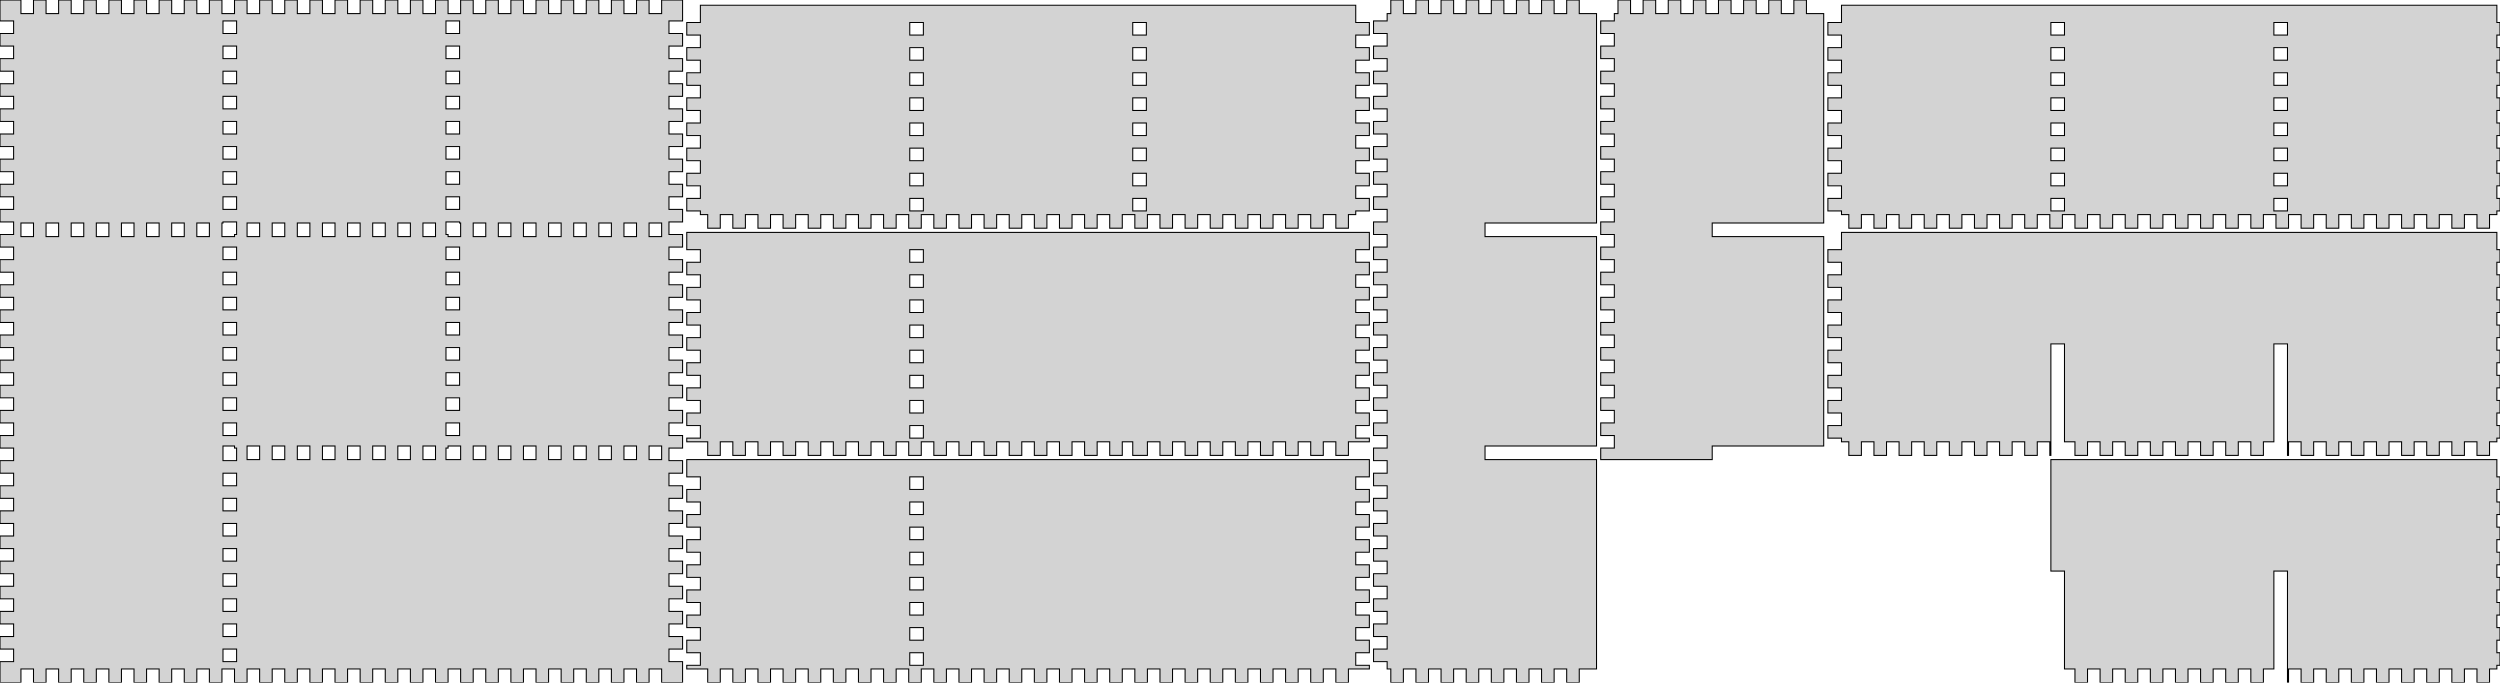 <?xml version="1.0" standalone="no"?>
<!DOCTYPE svg PUBLIC "-//W3C//DTD SVG 1.1//EN" "http://www.w3.org/Graphics/SVG/1.1/DTD/svg11.dtd">
<svg width="1194" height="326" viewBox="0 -326 1194 326" xmlns="http://www.w3.org/2000/svg" version="1.1">
<title>OpenSCAD Model</title>
<path d="
M 10,-6.5 L 16,-6.5 L 16,-0 L 22,-0 L 22,-6.5 L 28,-6.5
 L 28,-0 L 34,-0 L 34,-6.5 L 40,-6.5 L 40,-0 L 46,-0
 L 46,-6.5 L 52,-6.5 L 52,-0 L 58,-0 L 58,-6.5 L 64,-6.5
 L 64,-0 L 70,-0 L 70,-6.5 L 76,-6.5 L 76,-0 L 82,-0
 L 82,-6.5 L 88,-6.5 L 88,-0 L 94,-0 L 94,-6.5 L 100,-6.5
 L 100,-0 L 106,-0 L 106,-6.5 L 112,-6.5 L 112,-0 L 118,-0
 L 118,-6.5 L 124,-6.5 L 124,-0 L 130,-0 L 130,-6.5 L 136,-6.5
 L 136,-0 L 142,-0 L 142,-6.5 L 148,-6.5 L 148,-0 L 154,-0
 L 154,-6.5 L 160,-6.5 L 160,-0 L 166,-0 L 166,-6.5 L 172,-6.5
 L 172,-0 L 178,-0 L 178,-6.5 L 184,-6.5 L 184,-0 L 190,-0
 L 190,-6.5 L 196,-6.5 L 196,-0 L 202,-0 L 202,-6.5 L 208,-6.5
 L 208,-0 L 214,-0 L 214,-6.5 L 220,-6.5 L 220,-0 L 226,-0
 L 226,-6.5 L 232,-6.5 L 232,-0 L 238,-0 L 238,-6.5 L 244,-6.5
 L 244,-0 L 250,-0 L 250,-6.5 L 256,-6.5 L 256,-0 L 262,-0
 L 262,-6.5 L 268,-6.5 L 268,-0 L 274,-0 L 274,-6.5 L 280,-6.5
 L 280,-0 L 286,-0 L 286,-6.5 L 292,-6.5 L 292,-0 L 298,-0
 L 298,-6.5 L 304,-6.5 L 304,-0 L 310,-0 L 310,-6.5 L 316,-6.5
 L 316,-0 L 326,-0 L 326,-10 L 319.5,-10 L 319.5,-16 L 326,-16
 L 326,-22 L 319.5,-22 L 319.5,-28 L 326,-28 L 326,-34 L 319.5,-34
 L 319.5,-40 L 326,-40 L 326,-46 L 319.5,-46 L 319.5,-52 L 326,-52
 L 326,-58 L 319.5,-58 L 319.5,-64 L 326,-64 L 326,-70 L 319.5,-70
 L 319.5,-76 L 326,-76 L 326,-82 L 319.5,-82 L 319.5,-88 L 326,-88
 L 326,-94 L 319.5,-94 L 319.5,-100 L 326,-100 L 326,-106 L 319.5,-106
 L 319.5,-112 L 326,-112 L 326,-118 L 319.5,-118 L 319.5,-124 L 326,-124
 L 326,-130 L 319.5,-130 L 319.5,-136 L 326,-136 L 326,-142 L 319.5,-142
 L 319.5,-148 L 326,-148 L 326,-154 L 319.5,-154 L 319.5,-160 L 326,-160
 L 326,-166 L 319.5,-166 L 319.5,-172 L 326,-172 L 326,-178 L 319.5,-178
 L 319.5,-184 L 326,-184 L 326,-190 L 319.5,-190 L 319.5,-196 L 326,-196
 L 326,-202 L 319.5,-202 L 319.5,-208 L 326,-208 L 326,-214 L 319.5,-214
 L 319.5,-220 L 326,-220 L 326,-226 L 319.5,-226 L 319.5,-232 L 326,-232
 L 326,-238 L 319.5,-238 L 319.5,-244 L 326,-244 L 326,-250 L 319.5,-250
 L 319.5,-256 L 326,-256 L 326,-262 L 319.5,-262 L 319.5,-268 L 326,-268
 L 326,-274 L 319.5,-274 L 319.5,-280 L 326,-280 L 326,-286 L 319.5,-286
 L 319.5,-292 L 326,-292 L 326,-298 L 319.5,-298 L 319.5,-304 L 326,-304
 L 326,-310 L 319.5,-310 L 319.5,-316 L 326,-316 L 326,-326 L 316,-326
 L 316,-319.5 L 310,-319.5 L 310,-326 L 304,-326 L 304,-319.5 L 298,-319.5
 L 298,-326 L 292,-326 L 292,-319.5 L 286,-319.5 L 286,-326 L 280,-326
 L 280,-319.5 L 274,-319.5 L 274,-326 L 268,-326 L 268,-319.5 L 262,-319.5
 L 262,-326 L 256,-326 L 256,-319.5 L 250,-319.5 L 250,-326 L 244,-326
 L 244,-319.5 L 238,-319.5 L 238,-326 L 232,-326 L 232,-319.5 L 226,-319.5
 L 226,-326 L 220,-326 L 220,-319.5 L 214,-319.5 L 214,-326 L 208,-326
 L 208,-319.5 L 202,-319.5 L 202,-326 L 196,-326 L 196,-319.5 L 190,-319.5
 L 190,-326 L 184,-326 L 184,-319.5 L 178,-319.5 L 178,-326 L 172,-326
 L 172,-319.5 L 166,-319.5 L 166,-326 L 160,-326 L 160,-319.5 L 154,-319.5
 L 154,-326 L 148,-326 L 148,-319.5 L 142,-319.5 L 142,-326 L 136,-326
 L 136,-319.5 L 130,-319.5 L 130,-326 L 124,-326 L 124,-319.5 L 118,-319.5
 L 118,-326 L 112,-326 L 112,-319.5 L 106,-319.5 L 106,-326 L 100,-326
 L 100,-319.5 L 94,-319.5 L 94,-326 L 88,-326 L 88,-319.5 L 82,-319.5
 L 82,-326 L 76,-326 L 76,-319.5 L 70,-319.5 L 70,-326 L 64,-326
 L 64,-319.5 L 58,-319.5 L 58,-326 L 52,-326 L 52,-319.5 L 46,-319.5
 L 46,-326 L 40,-326 L 40,-319.5 L 34,-319.5 L 34,-326 L 28,-326
 L 28,-319.5 L 22,-319.5 L 22,-326 L 16,-326 L 16,-319.5 L 10,-319.5
 L 10,-326 L 0,-326 L 0,-316 L 6.5,-316 L 6.5,-310 L 0,-310
 L 0,-304 L 6.5,-304 L 6.5,-298 L 0,-298 L 0,-292 L 6.5,-292
 L 6.5,-286 L 0,-286 L 0,-280 L 6.5,-280 L 6.5,-274 L 0,-274
 L 0,-268 L 6.5,-268 L 6.5,-262 L 0,-262 L 0,-256 L 6.5,-256
 L 6.5,-250 L 0,-250 L 0,-244 L 6.5,-244 L 6.5,-238 L 0,-238
 L 0,-232 L 6.5,-232 L 6.5,-226 L 0,-226 L 0,-220 L 6.5,-220
 L 6.5,-214 L 0,-214 L 0,-208 L 6.5,-208 L 6.5,-202 L 0,-202
 L 0,-196 L 6.5,-196 L 6.5,-190 L 0,-190 L 0,-184 L 6.5,-184
 L 6.5,-178 L 0,-178 L 0,-172 L 6.5,-172 L 6.5,-166 L 0,-166
 L 0,-160 L 6.5,-160 L 6.5,-154 L 0,-154 L 0,-148 L 6.5,-148
 L 6.5,-142 L 0,-142 L 0,-136 L 6.5,-136 L 6.5,-130 L 0,-130
 L 0,-124 L 6.5,-124 L 6.5,-118 L 0,-118 L 0,-112 L 6.5,-112
 L 6.5,-106 L 0,-106 L 0,-100 L 6.5,-100 L 6.5,-94 L 0,-94
 L 0,-88 L 6.5,-88 L 6.5,-82 L 0,-82 L 0,-76 L 6.5,-76
 L 6.5,-70 L 0,-70 L 0,-64 L 6.5,-64 L 6.5,-58 L 0,-58
 L 0,-52 L 6.5,-52 L 6.5,-46 L 0,-46 L 0,-40 L 6.5,-40
 L 6.5,-34 L 0,-34 L 0,-28 L 6.5,-28 L 6.5,-22 L 0,-22
 L 0,-16 L 6.5,-16 L 6.5,-10 L 0,-10 L 0,-0 L 10,-0
 z
M 106.5,-310 L 106.5,-316 L 113,-316 L 113,-310 z
M 213,-310 L 213,-316 L 219.5,-316 L 219.5,-310 z
M 106.5,-298 L 106.5,-304 L 113,-304 L 113,-298 z
M 213,-298 L 213,-304 L 219.5,-304 L 219.5,-298 z
M 213,-286 L 213,-292 L 219.5,-292 L 219.5,-286 z
M 106.5,-286 L 106.5,-292 L 113,-292 L 113,-286 z
M 213,-274 L 213,-280 L 219.5,-280 L 219.5,-274 z
M 106.5,-274 L 106.5,-280 L 113,-280 L 113,-274 z
M 106.5,-262 L 106.5,-268 L 113,-268 L 113,-262 z
M 213,-262 L 213,-268 L 219.5,-268 L 219.5,-262 z
M 213,-250 L 213,-256 L 219.5,-256 L 219.5,-250 z
M 106.5,-250 L 106.5,-256 L 113,-256 L 113,-250 z
M 213,-238 L 213,-244 L 219.5,-244 L 219.5,-238 z
M 106.5,-238 L 106.5,-244 L 113,-244 L 113,-238 z
M 106.5,-226 L 106.5,-232 L 113,-232 L 113,-226 z
M 213,-226 L 213,-232 L 219.5,-232 L 219.5,-226 z
M 214,-213 L 214,-214 L 213,-214 L 213,-220 L 219.5,-220 L 219.5,-219.5
 L 220,-219.5 L 220,-213 z
M 106,-213 L 106,-219.5 L 106.5,-219.5 L 106.5,-220 L 113,-220 L 113,-214
 L 112,-214 L 112,-213 z
M 34,-213 L 34,-219.5 L 40,-219.5 L 40,-213 z
M 226,-213 L 226,-219.5 L 232,-219.5 L 232,-213 z
M 238,-213 L 238,-219.5 L 244,-219.5 L 244,-213 z
M 262,-213 L 262,-219.5 L 268,-219.5 L 268,-213 z
M 274,-213 L 274,-219.5 L 280,-219.5 L 280,-213 z
M 286,-213 L 286,-219.5 L 292,-219.5 L 292,-213 z
M 298,-213 L 298,-219.5 L 304,-219.5 L 304,-213 z
M 310,-213 L 310,-219.5 L 316,-219.5 L 316,-213 z
M 154,-213 L 154,-219.5 L 160,-219.5 L 160,-213 z
M 142,-213 L 142,-219.5 L 148,-219.5 L 148,-213 z
M 166,-213 L 166,-219.5 L 172,-219.5 L 172,-213 z
M 250,-213 L 250,-219.5 L 256,-219.5 L 256,-213 z
M 46,-213 L 46,-219.5 L 52,-219.5 L 52,-213 z
M 58,-213 L 58,-219.5 L 64,-219.5 L 64,-213 z
M 70,-213 L 70,-219.5 L 76,-219.5 L 76,-213 z
M 82,-213 L 82,-219.5 L 88,-219.5 L 88,-213 z
M 94,-213 L 94,-219.5 L 100,-219.5 L 100,-213 z
M 118,-213 L 118,-219.5 L 124,-219.5 L 124,-213 z
M 130,-213 L 130,-219.5 L 136,-219.5 L 136,-213 z
M 10,-213 L 10,-219.5 L 16,-219.5 L 16,-213 z
M 178,-213 L 178,-219.5 L 184,-219.5 L 184,-213 z
M 190,-213 L 190,-219.5 L 196,-219.5 L 196,-213 z
M 22,-213 L 22,-219.5 L 28,-219.5 L 28,-213 z
M 202,-213 L 202,-219.5 L 208,-219.5 L 208,-213 z
M 213,-202 L 213,-208 L 219.5,-208 L 219.5,-202 z
M 106.5,-202 L 106.5,-208 L 113,-208 L 113,-202 z
M 213,-190 L 213,-196 L 219.5,-196 L 219.5,-190 z
M 106.5,-190 L 106.5,-196 L 113,-196 L 113,-190 z
M 106.5,-178 L 106.5,-184 L 113,-184 L 113,-178 z
M 213,-178 L 213,-184 L 219.5,-184 L 219.5,-178 z
M 106.5,-166 L 106.5,-172 L 113,-172 L 113,-166 z
M 213,-166 L 213,-172 L 219.5,-172 L 219.5,-166 z
M 213,-154 L 213,-160 L 219.5,-160 L 219.5,-154 z
M 106.5,-154 L 106.5,-160 L 113,-160 L 113,-154 z
M 106.5,-142 L 106.5,-148 L 113,-148 L 113,-142 z
M 213,-142 L 213,-148 L 219.5,-148 L 219.5,-142 z
M 213,-130 L 213,-136 L 219.5,-136 L 219.5,-130 z
M 106.5,-130 L 106.5,-136 L 113,-136 L 113,-130 z
M 106.5,-118 L 106.5,-124 L 113,-124 L 113,-118 z
M 213,-118 L 213,-124 L 219.5,-124 L 219.5,-118 z
M 310,-106.5 L 310,-113 L 316,-113 L 316,-106.5 z
M 274,-106.5 L 274,-113 L 280,-113 L 280,-106.5 z
M 250,-106.5 L 250,-113 L 256,-113 L 256,-106.5 z
M 238,-106.5 L 238,-113 L 244,-113 L 244,-106.5 z
M 226,-106.5 L 226,-113 L 232,-113 L 232,-106.5 z
M 213,-106.5 L 213,-112 L 214,-112 L 214,-113 L 220,-113 L 220,-106.5
 z
M 202,-106.5 L 202,-113 L 208,-113 L 208,-106.5 z
M 190,-106.5 L 190,-113 L 196,-113 L 196,-106.5 z
M 178,-106.5 L 178,-113 L 184,-113 L 184,-106.5 z
M 154,-106.5 L 154,-113 L 160,-113 L 160,-106.5 z
M 118,-106.5 L 118,-113 L 124,-113 L 124,-106.5 z
M 130,-106.5 L 130,-113 L 136,-113 L 136,-106.5 z
M 142,-106.5 L 142,-113 L 148,-113 L 148,-106.5 z
M 106.5,-106 L 106.5,-113 L 112,-113 L 112,-112 L 113,-112 L 113,-106
 z
M 298,-106.5 L 298,-113 L 304,-113 L 304,-106.5 z
M 286,-106.5 L 286,-113 L 292,-113 L 292,-106.5 z
M 262,-106.5 L 262,-113 L 268,-113 L 268,-106.5 z
M 166,-106.5 L 166,-113 L 172,-113 L 172,-106.5 z
M 106.5,-94 L 106.5,-100 L 113,-100 L 113,-94 z
M 106.5,-82 L 106.5,-88 L 113,-88 L 113,-82 z
M 106.5,-70 L 106.5,-76 L 113,-76 L 113,-70 z
M 106.5,-58 L 106.5,-64 L 113,-64 L 113,-58 z
M 106.5,-46 L 106.5,-52 L 113,-52 L 113,-46 z
M 106.5,-34 L 106.5,-40 L 113,-40 L 113,-34 z
M 106.5,-22 L 106.5,-28 L 113,-28 L 113,-22 z
M 106.5,-10 L 106.5,-16 L 113,-16 L 113,-10 z
M 670.25,-6.5 L 676.25,-6.5 L 676.25,-0 L 682.25,-0 L 682.25,-6.5 L 688.25,-6.5
 L 688.25,-0 L 694.25,-0 L 694.25,-6.5 L 700.25,-6.5 L 700.25,-0 L 706.25,-0
 L 706.25,-6.5 L 712.25,-6.5 L 712.25,-0 L 718.25,-0 L 718.25,-6.5 L 724.25,-6.5
 L 724.25,-0 L 730.25,-0 L 730.25,-6.5 L 736.25,-6.5 L 736.25,-0 L 742.25,-0
 L 742.25,-6.5 L 748.25,-6.5 L 748.25,-0 L 754.25,-0 L 754.25,-6.5 L 762.5,-6.5
 L 762.5,-106.5 L 709.25,-106.5 L 709.25,-113 L 762.5,-113 L 762.5,-213 L 709.25,-213
 L 709.25,-219.5 L 762.5,-219.5 L 762.5,-319.5 L 754.25,-319.5 L 754.25,-326 L 748.25,-326
 L 748.25,-319.5 L 742.25,-319.5 L 742.25,-326 L 736.25,-326 L 736.25,-319.5 L 730.25,-319.5
 L 730.25,-326 L 724.25,-326 L 724.25,-319.5 L 718.25,-319.5 L 718.25,-326 L 712.25,-326
 L 712.25,-319.5 L 706.25,-319.5 L 706.25,-326 L 700.25,-326 L 700.25,-319.5 L 694.25,-319.5
 L 694.25,-326 L 688.25,-326 L 688.25,-319.5 L 682.25,-319.5 L 682.25,-326 L 676.25,-326
 L 676.25,-319.5 L 670.25,-319.5 L 670.25,-326 L 664.25,-326 L 664.25,-319.5 L 662.5,-319.5
 L 662.5,-316 L 656,-316 L 656,-310 L 662.5,-310 L 662.5,-304 L 656,-304
 L 656,-298 L 662.5,-298 L 662.5,-292 L 656,-292 L 656,-286 L 662.5,-286
 L 662.5,-280 L 656,-280 L 656,-274 L 662.5,-274 L 662.5,-268 L 656,-268
 L 656,-262 L 662.5,-262 L 662.5,-256 L 656,-256 L 656,-250 L 662.5,-250
 L 662.5,-244 L 656,-244 L 656,-238 L 662.5,-238 L 662.5,-232 L 656,-232
 L 656,-226 L 662.5,-226 L 662.5,-220 L 656,-220 L 656,-214 L 662.5,-214
 L 662.5,-208 L 656,-208 L 656,-202 L 662.5,-202 L 662.5,-196 L 656,-196
 L 656,-190 L 662.5,-190 L 662.5,-184 L 656,-184 L 656,-178 L 662.5,-178
 L 662.5,-172 L 656,-172 L 656,-166 L 662.5,-166 L 662.5,-160 L 656,-160
 L 656,-154 L 662.5,-154 L 662.5,-148 L 656,-148 L 656,-142 L 662.5,-142
 L 662.5,-136 L 656,-136 L 656,-130 L 662.5,-130 L 662.5,-124 L 656,-124
 L 656,-118 L 662.5,-118 L 662.5,-112 L 656,-112 L 656,-106 L 662.5,-106
 L 662.5,-100 L 656,-100 L 656,-94 L 662.5,-94 L 662.5,-88 L 656,-88
 L 656,-82 L 662.5,-82 L 662.5,-76 L 656,-76 L 656,-70 L 662.5,-70
 L 662.5,-64 L 656,-64 L 656,-58 L 662.5,-58 L 662.5,-52 L 656,-52
 L 656,-46 L 662.5,-46 L 662.5,-40 L 656,-40 L 656,-34 L 662.5,-34
 L 662.5,-28 L 656,-28 L 656,-22 L 662.5,-22 L 662.5,-16 L 656,-16
 L 656,-10 L 662.5,-10 L 662.5,-6.5 L 664.25,-6.5 L 664.25,-0 L 670.25,-0
 z
M 817.75,-113 L 871,-113 L 871,-213 L 817.75,-213 L 817.75,-219.5 L 871,-219.5
 L 871,-319.5 L 862.75,-319.5 L 862.75,-326 L 856.75,-326 L 856.75,-319.5 L 850.75,-319.5
 L 850.75,-326 L 844.75,-326 L 844.75,-319.5 L 838.75,-319.5 L 838.75,-326 L 832.75,-326
 L 832.75,-319.5 L 826.75,-319.5 L 826.75,-326 L 820.75,-326 L 820.75,-319.5 L 814.75,-319.5
 L 814.75,-326 L 808.75,-326 L 808.75,-319.5 L 802.75,-319.5 L 802.75,-326 L 796.75,-326
 L 796.75,-319.5 L 790.75,-319.5 L 790.75,-326 L 784.75,-326 L 784.75,-319.5 L 778.75,-319.5
 L 778.75,-326 L 772.75,-326 L 772.75,-319.5 L 771,-319.5 L 771,-316 L 764.5,-316
 L 764.5,-310 L 771,-310 L 771,-304 L 764.5,-304 L 764.5,-298 L 771,-298
 L 771,-292 L 764.5,-292 L 764.5,-286 L 771,-286 L 771,-280 L 764.5,-280
 L 764.5,-274 L 771,-274 L 771,-268 L 764.5,-268 L 764.5,-262 L 771,-262
 L 771,-256 L 764.5,-256 L 764.5,-250 L 771,-250 L 771,-244 L 764.5,-244
 L 764.5,-238 L 771,-238 L 771,-232 L 764.5,-232 L 764.5,-226 L 771,-226
 L 771,-220 L 764.5,-220 L 764.5,-214 L 771,-214 L 771,-208 L 764.5,-208
 L 764.5,-202 L 771,-202 L 771,-196 L 764.5,-196 L 764.5,-190 L 771,-190
 L 771,-184 L 764.5,-184 L 764.5,-178 L 771,-178 L 771,-172 L 764.5,-172
 L 764.5,-166 L 771,-166 L 771,-160 L 764.5,-160 L 764.5,-154 L 771,-154
 L 771,-148 L 764.5,-148 L 764.5,-142 L 771,-142 L 771,-136 L 764.5,-136
 L 764.5,-130 L 771,-130 L 771,-124 L 764.5,-124 L 764.5,-118 L 771,-118
 L 771,-112 L 764.5,-112 L 764.5,-106.5 L 817.75,-106.5 z
M 889,-223.5 L 895,-223.5 L 895,-217 L 901,-217 L 901,-223.5 L 907,-223.5
 L 907,-217 L 913,-217 L 913,-223.5 L 919,-223.5 L 919,-217 L 925,-217
 L 925,-223.5 L 931,-223.5 L 931,-217 L 937,-217 L 937,-223.5 L 943,-223.5
 L 943,-217 L 949,-217 L 949,-223.5 L 955,-223.5 L 955,-217 L 961,-217
 L 961,-223.5 L 967,-223.5 L 967,-217 L 973,-217 L 973,-223.5 L 979,-223.5
 L 979,-217 L 985,-217 L 985,-223.5 L 991,-223.5 L 991,-217 L 997,-217
 L 997,-223.5 L 1003,-223.5 L 1003,-217 L 1009,-217 L 1009,-223.5 L 1015,-223.5
 L 1015,-217 L 1021,-217 L 1021,-223.5 L 1027,-223.5 L 1027,-217 L 1033,-217
 L 1033,-223.5 L 1039,-223.5 L 1039,-217 L 1045,-217 L 1045,-223.5 L 1051,-223.5
 L 1051,-217 L 1057,-217 L 1057,-223.5 L 1063,-223.5 L 1063,-217 L 1069,-217
 L 1069,-223.5 L 1075,-223.5 L 1075,-217 L 1081,-217 L 1081,-223.5 L 1087,-223.5
 L 1087,-217 L 1093,-217 L 1093,-223.5 L 1099,-223.5 L 1099,-217 L 1105,-217
 L 1105,-223.5 L 1111,-223.5 L 1111,-217 L 1117,-217 L 1117,-223.5 L 1123,-223.5
 L 1123,-217 L 1129,-217 L 1129,-223.5 L 1135,-223.5 L 1135,-217 L 1141,-217
 L 1141,-223.5 L 1147,-223.5 L 1147,-217 L 1153,-217 L 1153,-223.5 L 1159,-223.5
 L 1159,-217 L 1165,-217 L 1165,-223.5 L 1171,-223.5 L 1171,-217 L 1177,-217
 L 1177,-223.5 L 1183,-223.5 L 1183,-217 L 1189,-217 L 1189,-223.5 L 1192.5,-223.5
 L 1192.5,-225.25 L 1194,-225.25 L 1194,-231.25 L 1192.5,-231.25 L 1192.5,-237.25 L 1194,-237.25
 L 1194,-243.25 L 1192.5,-243.25 L 1192.5,-249.25 L 1194,-249.25 L 1194,-255.25 L 1192.5,-255.25
 L 1192.5,-261.25 L 1194,-261.25 L 1194,-267.25 L 1192.5,-267.25 L 1192.5,-273.25 L 1194,-273.25
 L 1194,-279.25 L 1192.5,-279.25 L 1192.5,-285.25 L 1194,-285.25 L 1194,-291.25 L 1192.5,-291.25
 L 1192.5,-297.25 L 1194,-297.25 L 1194,-303.25 L 1192.5,-303.25 L 1192.5,-309.25 L 1194,-309.25
 L 1194,-315.25 L 1192.5,-315.25 L 1192.5,-323.5 L 879.5,-323.5 L 879.5,-315.25 L 873,-315.25
 L 873,-309.25 L 879.5,-309.25 L 879.5,-303.25 L 873,-303.25 L 873,-297.25 L 879.5,-297.25
 L 879.5,-291.25 L 873,-291.25 L 873,-285.25 L 879.5,-285.25 L 879.5,-279.25 L 873,-279.25
 L 873,-273.25 L 879.5,-273.25 L 879.5,-267.25 L 873,-267.25 L 873,-261.25 L 879.5,-261.25
 L 879.5,-255.25 L 873,-255.25 L 873,-249.25 L 879.5,-249.25 L 879.5,-243.25 L 873,-243.25
 L 873,-237.25 L 879.5,-237.25 L 879.5,-231.25 L 873,-231.25 L 873,-225.25 L 879.5,-225.25
 L 879.5,-223.5 L 883,-223.5 L 883,-217 L 889,-217 z
M 979.5,-309.25 L 979.5,-315.25 L 986,-315.25 L 986,-309.25 z
M 1086,-309.25 L 1086,-315.25 L 1092.5,-315.25 L 1092.5,-309.25 z
M 979.5,-297.25 L 979.5,-303.25 L 986,-303.25 L 986,-297.25 z
M 1086,-297.25 L 1086,-303.25 L 1092.5,-303.25 L 1092.5,-297.25 z
M 1086,-285.25 L 1086,-291.25 L 1092.5,-291.25 L 1092.5,-285.25 z
M 979.5,-285.25 L 979.5,-291.25 L 986,-291.25 L 986,-285.25 z
M 979.5,-273.25 L 979.5,-279.25 L 986,-279.25 L 986,-273.25 z
M 1086,-273.25 L 1086,-279.25 L 1092.5,-279.25 L 1092.5,-273.25 z
M 979.5,-261.25 L 979.5,-267.25 L 986,-267.25 L 986,-261.25 z
M 1086,-261.25 L 1086,-267.25 L 1092.5,-267.25 L 1092.5,-261.25 z
M 979.5,-249.25 L 979.5,-255.25 L 986,-255.25 L 986,-249.25 z
M 1086,-249.25 L 1086,-255.25 L 1092.5,-255.25 L 1092.5,-249.25 z
M 979.5,-237.25 L 979.5,-243.25 L 986,-243.25 L 986,-237.25 z
M 1086,-237.25 L 1086,-243.25 L 1092.5,-243.25 L 1092.5,-237.25 z
M 979.5,-225.25 L 979.5,-231.25 L 986,-231.25 L 986,-225.25 z
M 1086,-225.25 L 1086,-231.25 L 1092.5,-231.25 L 1092.5,-225.25 z
M 344,-223.5 L 350,-223.5 L 350,-217 L 356,-217 L 356,-223.5 L 362,-223.5
 L 362,-217 L 368,-217 L 368,-223.5 L 374,-223.5 L 374,-217 L 380,-217
 L 380,-223.5 L 386,-223.5 L 386,-217 L 392,-217 L 392,-223.5 L 398,-223.5
 L 398,-217 L 404,-217 L 404,-223.5 L 410,-223.5 L 410,-217 L 416,-217
 L 416,-223.5 L 422,-223.5 L 422,-217 L 428,-217 L 428,-223.5 L 434,-223.5
 L 434,-217 L 440,-217 L 440,-223.5 L 446,-223.5 L 446,-217 L 452,-217
 L 452,-223.5 L 458,-223.5 L 458,-217 L 464,-217 L 464,-223.5 L 470,-223.5
 L 470,-217 L 476,-217 L 476,-223.5 L 482,-223.5 L 482,-217 L 488,-217
 L 488,-223.5 L 494,-223.5 L 494,-217 L 500,-217 L 500,-223.5 L 506,-223.5
 L 506,-217 L 512,-217 L 512,-223.5 L 518,-223.5 L 518,-217 L 524,-217
 L 524,-223.5 L 530,-223.5 L 530,-217 L 536,-217 L 536,-223.5 L 542,-223.5
 L 542,-217 L 548,-217 L 548,-223.5 L 554,-223.5 L 554,-217 L 560,-217
 L 560,-223.5 L 566,-223.5 L 566,-217 L 572,-217 L 572,-223.5 L 578,-223.5
 L 578,-217 L 584,-217 L 584,-223.5 L 590,-223.5 L 590,-217 L 596,-217
 L 596,-223.5 L 602,-223.5 L 602,-217 L 608,-217 L 608,-223.5 L 614,-223.5
 L 614,-217 L 620,-217 L 620,-223.5 L 626,-223.5 L 626,-217 L 632,-217
 L 632,-223.5 L 638,-223.5 L 638,-217 L 644,-217 L 644,-223.5 L 647.5,-223.5
 L 647.5,-225.25 L 654,-225.25 L 654,-231.25 L 647.5,-231.25 L 647.5,-237.25 L 654,-237.25
 L 654,-243.25 L 647.5,-243.25 L 647.5,-249.25 L 654,-249.25 L 654,-255.25 L 647.5,-255.25
 L 647.5,-261.25 L 654,-261.25 L 654,-267.25 L 647.5,-267.25 L 647.5,-273.25 L 654,-273.25
 L 654,-279.25 L 647.5,-279.25 L 647.5,-285.25 L 654,-285.25 L 654,-291.25 L 647.5,-291.25
 L 647.5,-297.25 L 654,-297.25 L 654,-303.25 L 647.5,-303.25 L 647.5,-309.25 L 654,-309.25
 L 654,-315.25 L 647.5,-315.25 L 647.5,-323.5 L 334.5,-323.5 L 334.5,-315.25 L 328,-315.25
 L 328,-309.25 L 334.5,-309.25 L 334.5,-303.25 L 328,-303.25 L 328,-297.25 L 334.5,-297.25
 L 334.5,-291.25 L 328,-291.25 L 328,-285.25 L 334.5,-285.25 L 334.5,-279.25 L 328,-279.25
 L 328,-273.25 L 334.5,-273.25 L 334.5,-267.25 L 328,-267.25 L 328,-261.25 L 334.5,-261.25
 L 334.5,-255.25 L 328,-255.25 L 328,-249.25 L 334.5,-249.25 L 334.5,-243.25 L 328,-243.25
 L 328,-237.25 L 334.5,-237.25 L 334.5,-231.25 L 328,-231.25 L 328,-225.25 L 334.5,-225.25
 L 334.5,-223.5 L 338,-223.5 L 338,-217 L 344,-217 z
M 541,-309.25 L 541,-315.25 L 547.5,-315.25 L 547.5,-309.25 z
M 434.5,-309.25 L 434.5,-315.25 L 441,-315.25 L 441,-309.25 z
M 541,-297.25 L 541,-303.25 L 547.5,-303.25 L 547.5,-297.25 z
M 434.5,-297.25 L 434.5,-303.25 L 441,-303.25 L 441,-297.25 z
M 434.5,-285.25 L 434.5,-291.25 L 441,-291.25 L 441,-285.25 z
M 541,-285.25 L 541,-291.25 L 547.5,-291.25 L 547.5,-285.25 z
M 541,-273.25 L 541,-279.25 L 547.5,-279.25 L 547.5,-273.25 z
M 434.5,-273.25 L 434.5,-279.25 L 441,-279.25 L 441,-273.25 z
M 541,-261.25 L 541,-267.25 L 547.5,-267.25 L 547.5,-261.25 z
M 434.5,-261.25 L 434.5,-267.25 L 441,-267.25 L 441,-261.25 z
M 434.5,-249.25 L 434.5,-255.25 L 441,-255.25 L 441,-249.25 z
M 541,-249.25 L 541,-255.25 L 547.5,-255.25 L 547.5,-249.25 z
M 434.5,-237.25 L 434.5,-243.25 L 441,-243.25 L 441,-237.25 z
M 541,-237.25 L 541,-243.25 L 547.5,-243.25 L 547.5,-237.25 z
M 541,-225.25 L 541,-231.25 L 547.5,-231.25 L 547.5,-225.25 z
M 434.5,-225.25 L 434.5,-231.25 L 441,-231.25 L 441,-225.25 z
M 344,-115 L 350,-115 L 350,-108.5 L 356,-108.5 L 356,-115 L 362,-115
 L 362,-108.5 L 368,-108.5 L 368,-115 L 374,-115 L 374,-108.5 L 380,-108.5
 L 380,-115 L 386,-115 L 386,-108.5 L 392,-108.5 L 392,-115 L 398,-115
 L 398,-108.5 L 404,-108.5 L 404,-115 L 410,-115 L 410,-108.5 L 416,-108.5
 L 416,-115 L 422,-115 L 422,-108.5 L 428,-108.5 L 428,-115 L 434,-115
 L 434,-108.5 L 440,-108.5 L 440,-115 L 446,-115 L 446,-108.5 L 452,-108.5
 L 452,-115 L 458,-115 L 458,-108.5 L 464,-108.5 L 464,-115 L 470,-115
 L 470,-108.5 L 476,-108.5 L 476,-115 L 482,-115 L 482,-108.5 L 488,-108.5
 L 488,-115 L 494,-115 L 494,-108.5 L 500,-108.5 L 500,-115 L 506,-115
 L 506,-108.5 L 512,-108.5 L 512,-115 L 518,-115 L 518,-108.5 L 524,-108.5
 L 524,-115 L 530,-115 L 530,-108.5 L 536,-108.5 L 536,-115 L 541,-115
 L 541,-108.5 L 548,-108.5 L 548,-115 L 554,-115 L 554,-108.5 L 560,-108.5
 L 560,-115 L 566,-115 L 566,-108.5 L 572,-108.5 L 572,-115 L 578,-115
 L 578,-108.5 L 584,-108.5 L 584,-115 L 590,-115 L 590,-108.5 L 596,-108.5
 L 596,-115 L 602,-115 L 602,-108.5 L 608,-108.5 L 608,-115 L 614,-115
 L 614,-108.5 L 620,-108.5 L 620,-115 L 626,-115 L 626,-108.5 L 632,-108.5
 L 632,-115 L 638,-115 L 638,-108.5 L 644,-108.5 L 644,-115 L 654,-115
 L 654,-116.75 L 647.5,-116.75 L 647.5,-122.75 L 654,-122.75 L 654,-128.75 L 647.5,-128.75
 L 647.5,-134.75 L 654,-134.75 L 654,-140.75 L 647.5,-140.75 L 647.5,-146.75 L 654,-146.75
 L 654,-152.75 L 647.5,-152.75 L 647.5,-158.75 L 654,-158.75 L 654,-164.75 L 647.5,-164.75
 L 647.5,-170.75 L 654,-170.75 L 654,-176.75 L 647.5,-176.75 L 647.5,-182.75 L 654,-182.75
 L 654,-188.75 L 647.5,-188.75 L 647.5,-194.75 L 654,-194.75 L 654,-200.75 L 647.5,-200.75
 L 647.5,-206.75 L 654,-206.75 L 654,-215 L 328,-215 L 328,-206.75 L 334.5,-206.75
 L 334.5,-200.75 L 328,-200.75 L 328,-194.75 L 334.5,-194.75 L 334.5,-188.75 L 328,-188.75
 L 328,-182.75 L 334.5,-182.75 L 334.5,-176.75 L 328,-176.75 L 328,-170.75 L 334.5,-170.75
 L 334.5,-164.75 L 328,-164.75 L 328,-158.75 L 334.5,-158.75 L 334.5,-152.75 L 328,-152.75
 L 328,-146.75 L 334.5,-146.75 L 334.5,-140.75 L 328,-140.75 L 328,-134.75 L 334.5,-134.75
 L 334.5,-128.75 L 328,-128.75 L 328,-122.75 L 334.5,-122.75 L 334.5,-116.75 L 328,-116.75
 L 328,-115 L 338,-115 L 338,-108.5 L 344,-108.5 z
M 434.5,-200.75 L 434.5,-206.75 L 441,-206.75 L 441,-200.75 z
M 434.5,-188.75 L 434.5,-194.75 L 441,-194.75 L 441,-188.75 z
M 434.5,-176.75 L 434.5,-182.75 L 441,-182.75 L 441,-176.75 z
M 434.5,-164.75 L 434.5,-170.75 L 441,-170.75 L 441,-164.75 z
M 434.5,-152.75 L 434.5,-158.75 L 441,-158.75 L 441,-152.75 z
M 434.5,-140.75 L 434.5,-146.75 L 441,-146.75 L 441,-140.75 z
M 434.5,-128.75 L 434.5,-134.75 L 441,-134.75 L 441,-128.75 z
M 434.5,-116.75 L 434.5,-122.75 L 441,-122.75 L 441,-116.75 z
M 889,-115 L 895,-115 L 895,-108.5 L 901,-108.5 L 901,-115 L 907,-115
 L 907,-108.5 L 913,-108.5 L 913,-115 L 919,-115 L 919,-108.5 L 925,-108.5
 L 925,-115 L 931,-115 L 931,-108.5 L 937,-108.5 L 937,-115 L 943,-115
 L 943,-108.5 L 949,-108.5 L 949,-115 L 955,-115 L 955,-108.5 L 961,-108.5
 L 961,-115 L 967,-115 L 967,-108.5 L 973,-108.5 L 973,-115 L 979,-115
 L 979,-108.5 L 979.5,-108.5 L 979.5,-161.75 L 986,-161.75 L 986,-115 L 991,-115
 L 991,-108.5 L 997,-108.5 L 997,-115 L 1003,-115 L 1003,-108.5 L 1009,-108.5
 L 1009,-115 L 1015,-115 L 1015,-108.5 L 1021,-108.5 L 1021,-115 L 1027,-115
 L 1027,-108.5 L 1033,-108.5 L 1033,-115 L 1039,-115 L 1039,-108.5 L 1045,-108.5
 L 1045,-115 L 1051,-115 L 1051,-108.5 L 1057,-108.5 L 1057,-115 L 1063,-115
 L 1063,-108.5 L 1069,-108.5 L 1069,-115 L 1075,-115 L 1075,-108.5 L 1081,-108.5
 L 1081,-115 L 1086,-115 L 1086,-161.75 L 1092.5,-161.75 L 1092.5,-108.5 L 1093,-108.5
 L 1093,-115 L 1099,-115 L 1099,-108.5 L 1105,-108.5 L 1105,-115 L 1111,-115
 L 1111,-108.5 L 1117,-108.5 L 1117,-115 L 1123,-115 L 1123,-108.5 L 1129,-108.5
 L 1129,-115 L 1135,-115 L 1135,-108.5 L 1141,-108.5 L 1141,-115 L 1147,-115
 L 1147,-108.5 L 1153,-108.5 L 1153,-115 L 1159,-115 L 1159,-108.5 L 1165,-108.5
 L 1165,-115 L 1171,-115 L 1171,-108.5 L 1177,-108.5 L 1177,-115 L 1183,-115
 L 1183,-108.5 L 1189,-108.5 L 1189,-115 L 1192.5,-115 L 1192.5,-116.75 L 1194,-116.75
 L 1194,-122.75 L 1192.5,-122.75 L 1192.5,-128.75 L 1194,-128.75 L 1194,-134.75 L 1192.5,-134.75
 L 1192.5,-140.75 L 1194,-140.75 L 1194,-146.75 L 1192.5,-146.75 L 1192.5,-152.75 L 1194,-152.75
 L 1194,-158.75 L 1192.5,-158.75 L 1192.5,-164.75 L 1194,-164.75 L 1194,-170.75 L 1192.5,-170.75
 L 1192.5,-176.75 L 1194,-176.75 L 1194,-182.75 L 1192.5,-182.75 L 1192.5,-188.75 L 1194,-188.75
 L 1194,-194.75 L 1192.5,-194.75 L 1192.5,-200.75 L 1194,-200.75 L 1194,-206.75 L 1192.5,-206.75
 L 1192.5,-215 L 879.5,-215 L 879.5,-206.75 L 873,-206.75 L 873,-200.75 L 879.5,-200.75
 L 879.5,-194.75 L 873,-194.75 L 873,-188.75 L 879.5,-188.75 L 879.5,-182.75 L 873,-182.75
 L 873,-176.75 L 879.5,-176.75 L 879.5,-170.75 L 873,-170.75 L 873,-164.75 L 879.5,-164.75
 L 879.5,-158.75 L 873,-158.75 L 873,-152.75 L 879.5,-152.75 L 879.5,-146.75 L 873,-146.75
 L 873,-140.75 L 879.5,-140.75 L 879.5,-134.75 L 873,-134.75 L 873,-128.75 L 879.5,-128.75
 L 879.5,-122.75 L 873,-122.75 L 873,-116.75 L 879.5,-116.75 L 879.5,-115 L 883,-115
 L 883,-108.5 L 889,-108.5 z
M 344,-6.5 L 350,-6.5 L 350,-0 L 356,-0 L 356,-6.5 L 362,-6.5
 L 362,-0 L 368,-0 L 368,-6.5 L 374,-6.5 L 374,-0 L 380,-0
 L 380,-6.5 L 386,-6.5 L 386,-0 L 392,-0 L 392,-6.5 L 398,-6.5
 L 398,-0 L 404,-0 L 404,-6.5 L 410,-6.5 L 410,-0 L 416,-0
 L 416,-6.5 L 422,-6.5 L 422,-0 L 428,-0 L 428,-6.5 L 434,-6.5
 L 434,-0 L 440,-0 L 440,-6.5 L 446,-6.5 L 446,-0 L 452,-0
 L 452,-6.5 L 458,-6.5 L 458,-0 L 464,-0 L 464,-6.5 L 470,-6.5
 L 470,-0 L 476,-0 L 476,-6.5 L 482,-6.5 L 482,-0 L 488,-0
 L 488,-6.5 L 494,-6.5 L 494,-0 L 500,-0 L 500,-6.5 L 506,-6.5
 L 506,-0 L 512,-0 L 512,-6.5 L 518,-6.5 L 518,-0 L 524,-0
 L 524,-6.5 L 530,-6.5 L 530,-0 L 536,-0 L 536,-6.5 L 542,-6.5
 L 542,-0 L 548,-0 L 548,-6.5 L 554,-6.5 L 554,-0 L 560,-0
 L 560,-6.5 L 566,-6.5 L 566,-0 L 572,-0 L 572,-6.5 L 578,-6.5
 L 578,-0 L 584,-0 L 584,-6.5 L 590,-6.5 L 590,-0 L 596,-0
 L 596,-6.5 L 602,-6.5 L 602,-0 L 608,-0 L 608,-6.5 L 614,-6.5
 L 614,-0 L 620,-0 L 620,-6.5 L 626,-6.5 L 626,-0 L 632,-0
 L 632,-6.5 L 638,-6.5 L 638,-0 L 644,-0 L 644,-6.5 L 654,-6.5
 L 654,-8.25 L 647.5,-8.25 L 647.5,-14.25 L 654,-14.25 L 654,-20.25 L 647.5,-20.25
 L 647.5,-26.25 L 654,-26.25 L 654,-32.25 L 647.5,-32.25 L 647.5,-38.25 L 654,-38.25
 L 654,-44.25 L 647.5,-44.25 L 647.5,-50.25 L 654,-50.25 L 654,-56.25 L 647.5,-56.25
 L 647.5,-62.25 L 654,-62.25 L 654,-68.25 L 647.5,-68.25 L 647.5,-74.25 L 654,-74.25
 L 654,-80.25 L 647.5,-80.25 L 647.5,-86.25 L 654,-86.25 L 654,-92.25 L 647.5,-92.25
 L 647.5,-98.25 L 654,-98.25 L 654,-106.5 L 328,-106.5 L 328,-98.25 L 334.5,-98.25
 L 334.5,-92.25 L 328,-92.25 L 328,-86.25 L 334.5,-86.25 L 334.5,-80.25 L 328,-80.25
 L 328,-74.25 L 334.5,-74.25 L 334.5,-68.25 L 328,-68.25 L 328,-62.25 L 334.5,-62.25
 L 334.5,-56.25 L 328,-56.25 L 328,-50.25 L 334.5,-50.25 L 334.5,-44.25 L 328,-44.25
 L 328,-38.25 L 334.5,-38.25 L 334.5,-32.25 L 328,-32.25 L 328,-26.25 L 334.5,-26.25
 L 334.5,-20.25 L 328,-20.25 L 328,-14.25 L 334.5,-14.25 L 334.5,-8.25 L 328,-8.25
 L 328,-6.5 L 338,-6.5 L 338,-0 L 344,-0 z
M 434.5,-92.25 L 434.5,-98.25 L 441,-98.25 L 441,-92.25 z
M 434.5,-80.25 L 434.5,-86.25 L 441,-86.25 L 441,-80.25 z
M 434.5,-68.25 L 434.5,-74.25 L 441,-74.25 L 441,-68.25 z
M 434.5,-56.25 L 434.5,-62.25 L 441,-62.25 L 441,-56.25 z
M 434.5,-44.25 L 434.5,-50.25 L 441,-50.25 L 441,-44.25 z
M 434.5,-32.25 L 434.5,-38.25 L 441,-38.25 L 441,-32.25 z
M 434.5,-20.25 L 434.5,-26.25 L 441,-26.25 L 441,-20.25 z
M 434.5,-8.25 L 434.5,-14.25 L 441,-14.25 L 441,-8.25 z
M 986,-6.5 L 991,-6.5 L 991,-0 L 997,-0 L 997,-6.5 L 1003,-6.5
 L 1003,-0 L 1009,-0 L 1009,-6.5 L 1015,-6.5 L 1015,-0 L 1021,-0
 L 1021,-6.5 L 1027,-6.5 L 1027,-0 L 1033,-0 L 1033,-6.5 L 1039,-6.5
 L 1039,-0 L 1045,-0 L 1045,-6.5 L 1051,-6.5 L 1051,-0 L 1057,-0
 L 1057,-6.5 L 1063,-6.5 L 1063,-0 L 1069,-0 L 1069,-6.5 L 1075,-6.5
 L 1075,-0 L 1081,-0 L 1081,-6.5 L 1086,-6.5 L 1086,-53.25 L 1092.5,-53.25
 L 1092.5,-0 L 1093,-0 L 1093,-6.5 L 1099,-6.5 L 1099,-0 L 1105,-0
 L 1105,-6.5 L 1111,-6.5 L 1111,-0 L 1117,-0 L 1117,-6.5 L 1123,-6.5
 L 1123,-0 L 1129,-0 L 1129,-6.5 L 1135,-6.5 L 1135,-0 L 1141,-0
 L 1141,-6.5 L 1147,-6.5 L 1147,-0 L 1153,-0 L 1153,-6.5 L 1159,-6.5
 L 1159,-0 L 1165,-0 L 1165,-6.5 L 1171,-6.5 L 1171,-0 L 1177,-0
 L 1177,-6.5 L 1183,-6.5 L 1183,-0 L 1189,-0 L 1189,-6.5 L 1192.5,-6.5
 L 1192.5,-8.25 L 1194,-8.25 L 1194,-14.25 L 1192.5,-14.25 L 1192.5,-20.25 L 1194,-20.25
 L 1194,-26.25 L 1192.5,-26.25 L 1192.5,-32.25 L 1194,-32.25 L 1194,-38.25 L 1192.5,-38.25
 L 1192.5,-44.25 L 1194,-44.25 L 1194,-50.25 L 1192.5,-50.25 L 1192.5,-56.25 L 1194,-56.25
 L 1194,-62.25 L 1192.5,-62.25 L 1192.5,-68.25 L 1194,-68.25 L 1194,-74.25 L 1192.5,-74.25
 L 1192.5,-80.25 L 1194,-80.25 L 1194,-86.25 L 1192.5,-86.25 L 1192.5,-92.25 L 1194,-92.25
 L 1194,-98.25 L 1192.5,-98.25 L 1192.5,-106.5 L 979.5,-106.5 L 979.5,-53.25 L 986,-53.25
 z
" stroke="black" fill="lightgray" stroke-width="0.5"/></svg>
